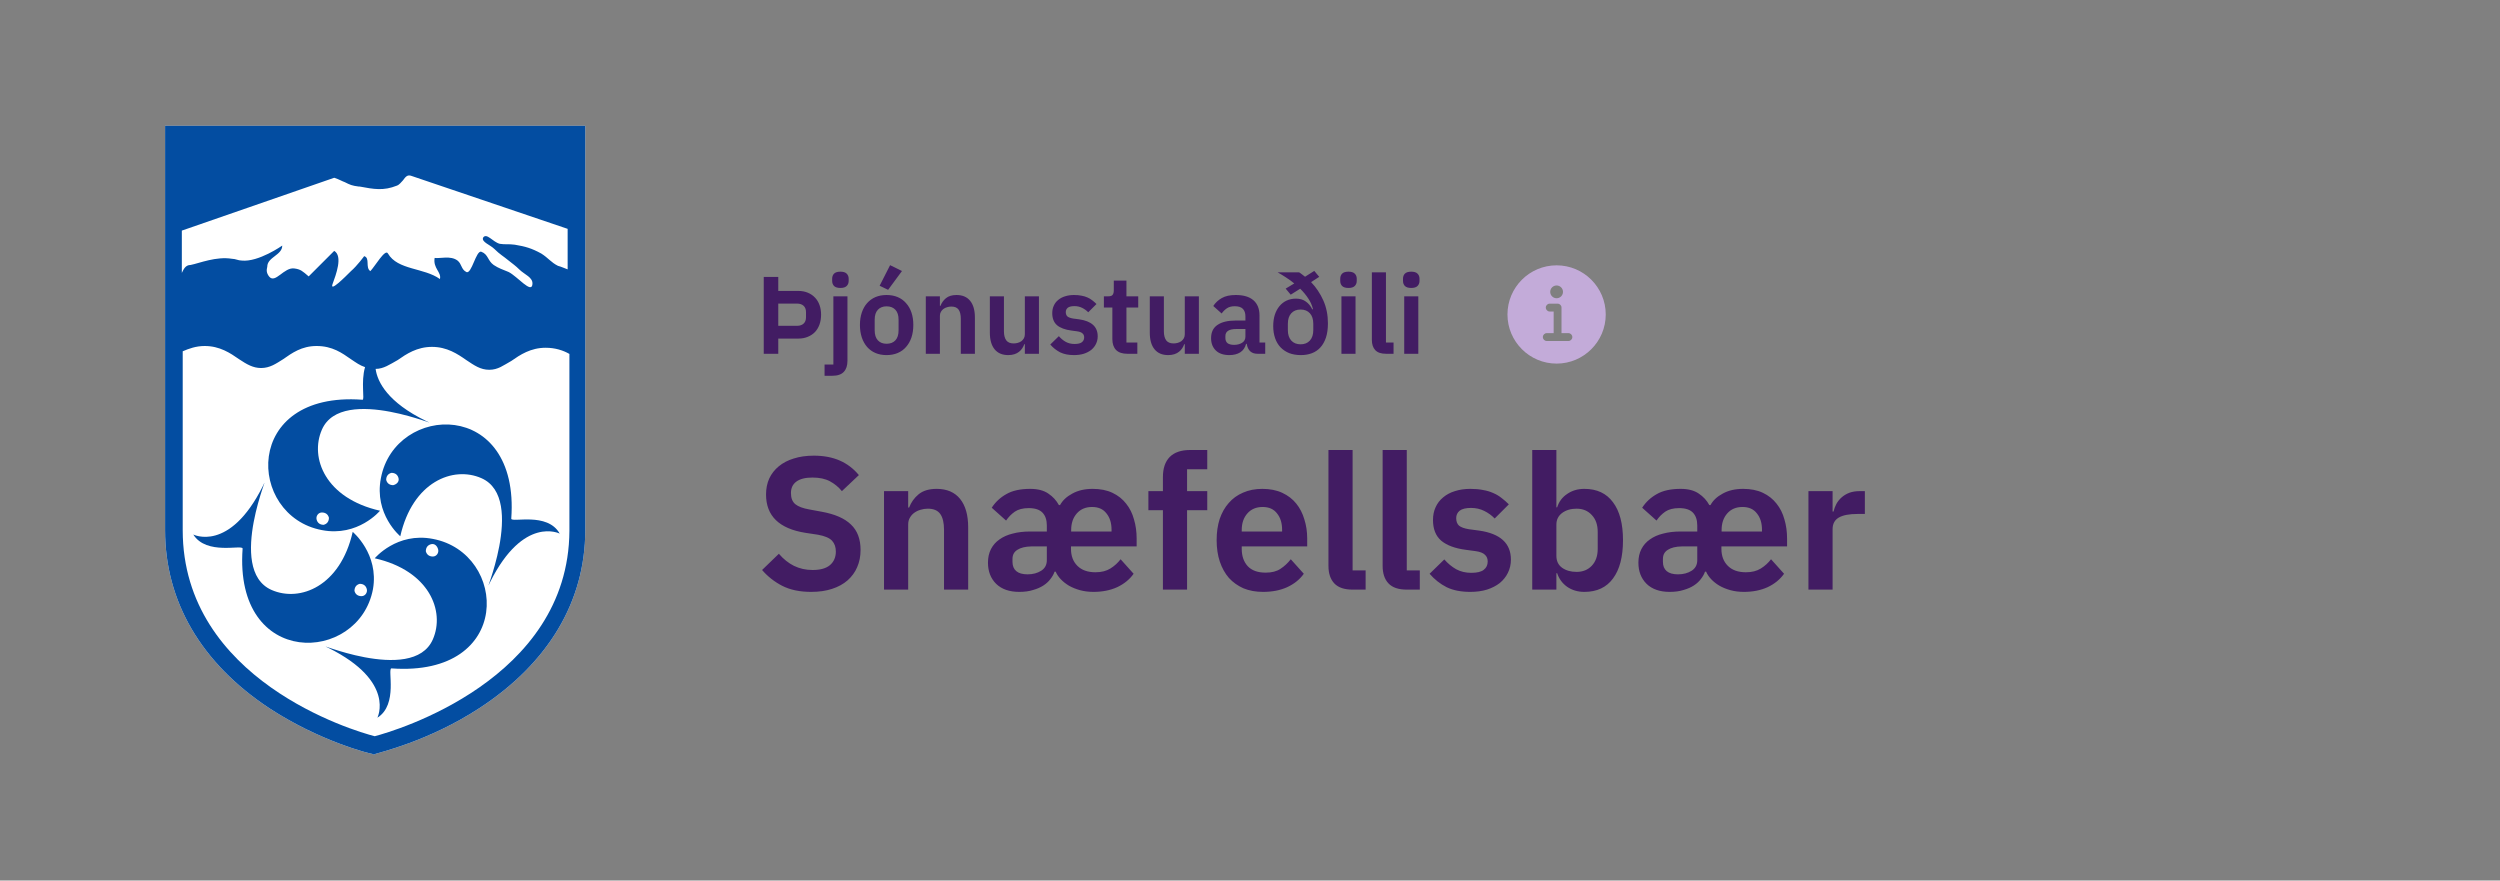 <svg width="318" height="112" viewBox="0 0 318 112" fill="none" xmlns="http://www.w3.org/2000/svg">
<rect x="0" y="0" width="318" height="112" fill="#808080" stroke="none"/>
<path d="M21 16V67.429C21 76.504 25.594 84.347 34.221 90.062C40.72 94.319 47.106 95.888 47.331 95.888L47.555 96L47.779 95.888C48.003 95.776 54.501 94.319 61 90.062C69.74 84.347 74.445 76.504 74.445 67.429V16H21Z" fill="white"/>
<path d="M50.019 61.714C49.571 61.714 49.235 61.49 49.123 61.042C49.123 60.594 49.347 60.258 49.795 60.146C50.243 60.146 50.58 60.37 50.692 60.818C50.804 61.266 50.468 61.602 50.019 61.714ZM65.033 65.972C66.154 50.622 50.243 51.294 48.451 60.818C47.554 65.412 50.916 68.213 50.916 68.213C52.484 61.266 57.639 59.249 61.224 60.818C67.162 63.395 61 76.952 62.344 74.039C66.602 65.524 71.196 67.877 71.196 67.877C69.627 65.076 65.033 66.532 65.033 65.972Z" fill="#034DA1"/>
<path d="M40.944 65.188C41.392 65.188 41.728 65.412 41.84 65.86C41.84 66.308 41.616 66.644 41.168 66.756C40.72 66.756 40.384 66.532 40.272 66.084C40.16 65.636 40.496 65.188 40.944 65.188ZM47.667 93.647C44.978 92.975 23.241 86.476 23.241 67.429V44.684C24.025 44.347 24.922 44.011 26.042 44.011C27.947 44.011 29.291 44.908 30.412 45.692C31.42 46.364 32.205 46.812 33.213 46.812C34.333 46.812 35.118 46.252 36.014 45.692C37.135 44.908 38.367 44.011 40.272 44.011C42.288 44.011 43.521 44.908 44.642 45.692C45.314 46.14 45.762 46.476 46.434 46.7C45.874 48.605 46.434 50.958 46.098 50.846C30.748 49.725 31.42 65.636 40.944 67.429C45.538 68.325 48.339 64.964 48.339 64.964C41.392 63.395 39.375 58.241 40.944 54.656C43.521 48.717 57.078 54.88 54.165 53.535C49.347 51.182 48.003 48.605 47.779 46.924C48.787 46.924 49.571 46.364 50.58 45.804C51.7 45.02 53.045 44.123 54.95 44.123C56.854 44.123 58.199 45.02 59.319 45.804C60.328 46.476 61.112 47.036 62.233 47.036C63.353 47.036 64.025 46.476 65.034 45.916C66.154 45.132 67.499 44.235 69.403 44.235C70.636 44.235 71.644 44.571 72.429 45.02V67.541C72.317 86.476 50.244 92.975 47.667 93.647ZM62.905 31.686C63.577 32.358 64.025 32.583 64.698 33.143C65.258 33.591 65.594 33.815 66.042 34.263C66.714 34.936 67.835 35.272 67.723 36.168C67.611 37.401 65.818 35.16 64.698 34.599C63.913 34.263 63.465 34.151 62.793 33.703C62.008 33.143 62.12 32.358 61.224 32.022C60.552 31.798 59.992 34.936 59.319 34.599C58.647 34.263 58.759 33.591 58.199 33.143C57.303 32.471 55.958 32.919 55.286 32.807C55.062 34.151 56.182 34.599 55.958 35.496C53.941 34.039 50.58 34.375 49.347 32.246C49.011 31.574 47.667 33.927 47.106 34.487C46.434 34.039 47.106 32.807 46.322 32.583C46.322 32.583 45.426 33.815 44.642 34.487C43.857 35.272 41.952 37.176 42.288 36.168C42.737 34.936 43.633 32.583 42.513 31.91L39.263 35.16C38.479 34.487 38.255 34.263 37.471 34.151C36.126 33.927 35.006 36.168 34.221 35.16C33.885 34.712 33.885 34.375 33.997 33.927C33.997 32.695 35.902 32.471 35.902 31.238C35.902 31.238 32.877 33.367 30.748 33.143C30.3 33.143 29.964 32.919 29.515 32.919C27.499 32.583 25.37 33.479 24.249 33.703C23.577 33.703 23.353 34.263 23.129 34.712V29.333L42.513 22.611C43.185 22.835 43.521 23.059 43.857 23.171C44.529 23.507 44.754 23.619 45.65 23.731H45.762C47.555 24.067 48.787 24.291 50.468 23.619C50.804 23.507 51.028 23.171 51.252 22.947C51.588 22.499 51.812 22.163 52.373 22.387L72.204 29.109V34.263C71.868 34.151 71.42 33.927 70.972 33.815C70.076 33.367 69.74 32.807 68.843 32.246C67.611 31.574 66.826 31.35 65.482 31.126C64.698 31.014 64.249 31.126 63.577 31.014C62.681 30.79 61.896 29.557 61.448 30.23C61.224 30.79 62.344 31.126 62.905 31.686ZM21 16V67.429C21 76.504 25.594 84.347 34.221 90.062C40.72 94.319 47.106 95.888 47.331 95.888L47.555 96L47.779 95.888C48.003 95.776 54.501 94.319 61 90.062C69.74 84.347 74.445 76.504 74.445 67.429V16H21Z" fill="#034DA1"/>
<path d="M55.062 70.79C54.614 70.79 54.278 70.566 54.165 70.118C54.165 69.669 54.389 69.333 54.838 69.221C55.286 69.109 55.622 69.445 55.734 69.894C55.846 70.342 55.51 70.79 55.062 70.79ZM55.062 68.549C50.468 67.653 47.667 71.014 47.667 71.014C54.614 72.583 56.63 77.737 55.062 81.322C52.485 87.26 38.927 81.098 41.84 82.443C50.356 86.7 48.003 91.294 48.003 91.294C50.692 89.613 49.236 85.02 49.796 85.02C65.37 86.14 64.586 70.342 55.062 68.549Z" fill="#034DA1"/>
<path d="M45.986 75.832C45.537 75.832 45.201 75.608 45.089 75.16C45.089 74.712 45.313 74.375 45.761 74.263C46.21 74.263 46.546 74.487 46.658 74.936C46.77 75.384 46.434 75.832 45.986 75.832ZM44.865 67.653C43.296 74.599 38.142 76.616 34.557 75.048C28.619 72.471 34.781 58.913 33.437 61.826C29.179 70.342 24.585 67.989 24.585 67.989C26.266 70.678 30.86 69.221 30.86 69.781C29.739 85.132 45.649 84.459 47.442 74.936C48.226 70.454 44.865 67.653 44.865 67.653Z" fill="#034DA1"/>
<path d="M97.148 45V35.228H98.996V37.006H101.544C101.992 37.006 102.393 37.081 102.748 37.23C103.112 37.379 103.42 37.589 103.672 37.86C103.924 38.121 104.115 38.439 104.246 38.812C104.377 39.176 104.442 39.582 104.442 40.03C104.442 40.478 104.377 40.889 104.246 41.262C104.115 41.635 103.924 41.957 103.672 42.228C103.42 42.489 103.112 42.695 102.748 42.844C102.393 42.993 101.992 43.068 101.544 43.068H98.996V45H97.148ZM98.996 41.444H101.376C101.731 41.444 102.011 41.351 102.216 41.164C102.421 40.977 102.524 40.707 102.524 40.352V39.708C102.524 39.353 102.421 39.083 102.216 38.896C102.011 38.709 101.731 38.616 101.376 38.616H98.996V41.444ZM106.005 37.692H107.797V45.882C107.797 46.498 107.643 46.969 107.335 47.296C107.027 47.632 106.537 47.8 105.865 47.8H104.885V46.372H106.005V37.692ZM106.901 36.628C106.527 36.628 106.257 36.544 106.089 36.376C105.93 36.208 105.851 35.993 105.851 35.732V35.452C105.851 35.191 105.93 34.976 106.089 34.808C106.257 34.64 106.527 34.556 106.901 34.556C107.265 34.556 107.531 34.64 107.699 34.808C107.867 34.976 107.951 35.191 107.951 35.452V35.732C107.951 35.993 107.867 36.208 107.699 36.376C107.531 36.544 107.265 36.628 106.901 36.628ZM112.772 45.168C112.249 45.168 111.778 45.079 111.358 44.902C110.947 44.725 110.593 44.468 110.294 44.132C110.005 43.796 109.781 43.395 109.622 42.928C109.463 42.452 109.384 41.92 109.384 41.332C109.384 40.744 109.463 40.217 109.622 39.75C109.781 39.283 110.005 38.887 110.294 38.56C110.593 38.224 110.947 37.967 111.358 37.79C111.778 37.613 112.249 37.524 112.772 37.524C113.295 37.524 113.766 37.613 114.186 37.79C114.606 37.967 114.961 38.224 115.25 38.56C115.549 38.887 115.777 39.283 115.936 39.75C116.095 40.217 116.174 40.744 116.174 41.332C116.174 41.92 116.095 42.452 115.936 42.928C115.777 43.395 115.549 43.796 115.25 44.132C114.961 44.468 114.606 44.725 114.186 44.902C113.766 45.079 113.295 45.168 112.772 45.168ZM112.772 43.726C113.248 43.726 113.621 43.581 113.892 43.292C114.163 43.003 114.298 42.578 114.298 42.018V40.66C114.298 40.109 114.163 39.689 113.892 39.4C113.621 39.111 113.248 38.966 112.772 38.966C112.305 38.966 111.937 39.111 111.666 39.4C111.395 39.689 111.26 40.109 111.26 40.66V42.018C111.26 42.578 111.395 43.003 111.666 43.292C111.937 43.581 112.305 43.726 112.772 43.726ZM112.968 36.866L111.89 36.348L113.22 33.73L114.732 34.472L112.968 36.866ZM117.763 45V37.692H119.555V38.91H119.625C119.774 38.518 120.007 38.191 120.325 37.93C120.651 37.659 121.099 37.524 121.669 37.524C122.425 37.524 123.003 37.771 123.405 38.266C123.806 38.761 124.007 39.465 124.007 40.38V45H122.215V40.562C122.215 40.039 122.121 39.647 121.935 39.386C121.748 39.125 121.44 38.994 121.011 38.994C120.824 38.994 120.642 39.022 120.465 39.078C120.297 39.125 120.143 39.199 120.003 39.302C119.872 39.395 119.765 39.517 119.681 39.666C119.597 39.806 119.555 39.974 119.555 40.17V45H117.763ZM130.361 43.782H130.291C130.226 43.969 130.137 44.146 130.025 44.314C129.922 44.473 129.787 44.617 129.619 44.748C129.46 44.879 129.264 44.981 129.031 45.056C128.807 45.131 128.546 45.168 128.247 45.168C127.491 45.168 126.912 44.921 126.511 44.426C126.11 43.931 125.909 43.227 125.909 42.312V37.692H127.701V42.13C127.701 42.634 127.799 43.021 127.995 43.292C128.191 43.553 128.504 43.684 128.933 43.684C129.11 43.684 129.283 43.661 129.451 43.614C129.628 43.567 129.782 43.497 129.913 43.404C130.044 43.301 130.151 43.18 130.235 43.04C130.319 42.891 130.361 42.718 130.361 42.522V37.692H132.153V45H130.361V43.782ZM136.618 45.168C135.918 45.168 135.33 45.051 134.854 44.818C134.378 44.575 133.958 44.244 133.594 43.824L134.686 42.76C134.956 43.068 135.25 43.311 135.568 43.488C135.894 43.665 136.268 43.754 136.688 43.754C137.117 43.754 137.425 43.679 137.612 43.53C137.808 43.381 137.906 43.175 137.906 42.914C137.906 42.699 137.836 42.531 137.696 42.41C137.565 42.279 137.336 42.191 137.01 42.144L136.282 42.046C135.488 41.943 134.882 41.719 134.462 41.374C134.051 41.019 133.846 40.506 133.846 39.834C133.846 39.479 133.911 39.162 134.042 38.882C134.172 38.593 134.359 38.35 134.602 38.154C134.844 37.949 135.134 37.795 135.47 37.692C135.815 37.58 136.198 37.524 136.618 37.524C136.972 37.524 137.285 37.552 137.556 37.608C137.836 37.655 138.088 37.729 138.312 37.832C138.536 37.925 138.741 38.047 138.928 38.196C139.114 38.336 139.296 38.495 139.474 38.672L138.424 39.722C138.209 39.498 137.952 39.311 137.654 39.162C137.355 39.013 137.028 38.938 136.674 38.938C136.282 38.938 135.997 39.008 135.82 39.148C135.652 39.288 135.568 39.47 135.568 39.694C135.568 39.937 135.638 40.123 135.778 40.254C135.927 40.375 136.174 40.464 136.52 40.52L137.262 40.618C138.839 40.842 139.628 41.561 139.628 42.774C139.628 43.129 139.553 43.455 139.404 43.754C139.264 44.043 139.063 44.295 138.802 44.51C138.54 44.715 138.223 44.879 137.85 45C137.486 45.112 137.075 45.168 136.618 45.168ZM143.382 45C142.766 45 142.295 44.841 141.968 44.524C141.651 44.197 141.492 43.735 141.492 43.138V39.12H140.414V37.692H140.974C141.245 37.692 141.427 37.631 141.52 37.51C141.623 37.379 141.674 37.188 141.674 36.936V35.69H143.284V37.692H144.782V39.12H143.284V43.572H144.67V45H143.382ZM150.705 43.782H150.635C150.569 43.969 150.481 44.146 150.369 44.314C150.266 44.473 150.131 44.617 149.963 44.748C149.804 44.879 149.608 44.981 149.375 45.056C149.151 45.131 148.889 45.168 148.591 45.168C147.835 45.168 147.256 44.921 146.855 44.426C146.453 43.931 146.253 43.227 146.253 42.312V37.692H148.045V42.13C148.045 42.634 148.143 43.021 148.339 43.292C148.535 43.553 148.847 43.684 149.277 43.684C149.454 43.684 149.627 43.661 149.795 43.614C149.972 43.567 150.126 43.497 150.257 43.404C150.387 43.301 150.495 43.18 150.579 43.04C150.663 42.891 150.705 42.718 150.705 42.522V37.692H152.497V45H150.705V43.782ZM159.943 45C159.551 45 159.239 44.888 159.005 44.664C158.781 44.431 158.641 44.123 158.585 43.74H158.501C158.38 44.216 158.133 44.575 157.759 44.818C157.386 45.051 156.924 45.168 156.373 45.168C155.627 45.168 155.053 44.972 154.651 44.58C154.25 44.188 154.049 43.665 154.049 43.012C154.049 42.256 154.32 41.696 154.861 41.332C155.403 40.959 156.173 40.772 157.171 40.772H158.417V40.24C158.417 39.829 158.31 39.512 158.095 39.288C157.881 39.064 157.535 38.952 157.059 38.952C156.639 38.952 156.299 39.045 156.037 39.232C155.785 39.409 155.571 39.624 155.393 39.876L154.329 38.924C154.6 38.504 154.959 38.168 155.407 37.916C155.855 37.655 156.448 37.524 157.185 37.524C158.175 37.524 158.926 37.748 159.439 38.196C159.953 38.644 160.209 39.288 160.209 40.128V43.572H160.937V45H159.943ZM156.975 43.866C157.377 43.866 157.717 43.777 157.997 43.6C158.277 43.423 158.417 43.161 158.417 42.816V41.85H157.269C156.336 41.85 155.869 42.149 155.869 42.746V42.984C155.869 43.283 155.963 43.507 156.149 43.656C156.345 43.796 156.621 43.866 156.975 43.866ZM167.806 35.214L166.77 35.886C167.414 36.558 167.932 37.333 168.324 38.21C168.716 39.087 168.912 40.063 168.912 41.136C168.912 41.827 168.828 42.429 168.66 42.942C168.492 43.446 168.254 43.866 167.946 44.202C167.647 44.529 167.288 44.771 166.868 44.93C166.448 45.089 165.981 45.168 165.468 45.168C164.917 45.168 164.422 45.084 163.984 44.916C163.554 44.739 163.186 44.491 162.878 44.174C162.579 43.857 162.35 43.469 162.192 43.012C162.033 42.555 161.954 42.046 161.954 41.486C161.954 40.963 162.019 40.487 162.15 40.058C162.29 39.629 162.486 39.26 162.738 38.952C162.99 38.644 163.293 38.406 163.648 38.238C164.012 38.07 164.413 37.986 164.852 37.986C165.356 37.986 165.776 38.112 166.112 38.364C166.457 38.607 166.728 38.938 166.924 39.358L167.008 39.316C166.896 38.84 166.695 38.387 166.406 37.958C166.126 37.529 165.785 37.118 165.384 36.726L164.18 37.482L163.536 36.712L164.628 36.054C164.301 35.783 163.956 35.531 163.592 35.298C163.237 35.065 162.878 34.845 162.514 34.64H165.244C165.374 34.715 165.5 34.803 165.622 34.906C165.743 34.999 165.869 35.097 166 35.2L167.176 34.458L167.806 35.214ZM165.44 43.796C165.934 43.796 166.326 43.637 166.616 43.32C166.905 43.003 167.05 42.559 167.05 41.99V41.178C167.05 40.609 166.905 40.165 166.616 39.848C166.326 39.531 165.934 39.372 165.44 39.372C164.936 39.372 164.539 39.531 164.25 39.848C163.96 40.165 163.816 40.609 163.816 41.178V41.99C163.816 42.559 163.96 43.003 164.25 43.32C164.539 43.637 164.936 43.796 165.44 43.796ZM171.528 36.628C171.154 36.628 170.884 36.544 170.716 36.376C170.557 36.208 170.478 35.993 170.478 35.732V35.452C170.478 35.191 170.557 34.976 170.716 34.808C170.884 34.64 171.154 34.556 171.528 34.556C171.892 34.556 172.158 34.64 172.326 34.808C172.494 34.976 172.578 35.191 172.578 35.452V35.732C172.578 35.993 172.494 36.208 172.326 36.376C172.158 36.544 171.892 36.628 171.528 36.628ZM170.632 37.692H172.424V45H170.632V37.692ZM176.293 45C175.677 45 175.224 44.846 174.935 44.538C174.646 44.23 174.501 43.796 174.501 43.236V34.64H176.293V43.572H177.259V45H176.293ZM179.512 36.628C179.139 36.628 178.868 36.544 178.7 36.376C178.541 36.208 178.462 35.993 178.462 35.732V35.452C178.462 35.191 178.541 34.976 178.7 34.808C178.868 34.64 179.139 34.556 179.512 34.556C179.876 34.556 180.142 34.64 180.31 34.808C180.478 34.976 180.562 35.191 180.562 35.452V35.732C180.562 35.993 180.478 36.208 180.31 36.376C180.142 36.544 179.876 36.628 179.512 36.628ZM178.616 37.692H180.408V45H178.616V37.692Z" fill="#421C63"/>
<path d="M198 33.75C194.554 33.75 191.75 36.554 191.75 40C191.75 43.446 194.554 46.25 198 46.25C201.446 46.25 204.25 43.446 204.25 40C204.25 36.554 201.446 33.75 198 33.75ZM198 36.312C198.449 36.312 198.812 36.676 198.812 37.125C198.812 37.574 198.449 37.938 198 37.938C197.551 37.938 197.188 37.574 197.188 37.125C197.188 36.676 197.551 36.312 198 36.312ZM199.5 43.375H196.75C196.474 43.375 196.25 43.151 196.25 42.875C196.25 42.599 196.474 42.375 196.75 42.375H197.625V39.625H197.125C196.849 39.625 196.625 39.401 196.625 39.125C196.625 38.849 196.849 38.625 197.125 38.625H198.125C198.401 38.625 198.625 38.849 198.625 39.125V42.375H199.5C199.776 42.375 200 42.599 200 42.875C200 43.151 199.776 43.375 199.5 43.375Z" fill="#C3ABD9"/>
<path d="M103.176 75.288C101.736 75.288 100.512 75.032 99.504 74.52C98.512 74.008 97.656 73.336 96.936 72.504L99.072 70.44C99.648 71.112 100.288 71.624 100.992 71.976C101.712 72.328 102.504 72.504 103.368 72.504C104.344 72.504 105.08 72.296 105.576 71.88C106.072 71.448 106.32 70.872 106.32 70.152C106.32 69.592 106.16 69.136 105.84 68.784C105.52 68.432 104.92 68.176 104.04 68.016L102.456 67.776C99.112 67.248 97.44 65.624 97.44 62.904C97.44 62.152 97.576 61.472 97.848 60.864C98.136 60.256 98.544 59.736 99.072 59.304C99.6 58.872 100.232 58.544 100.968 58.32C101.72 58.08 102.568 57.96 103.512 57.96C104.776 57.96 105.88 58.168 106.824 58.584C107.768 59 108.576 59.616 109.248 60.432L107.088 62.472C106.672 61.96 106.168 61.544 105.576 61.224C104.984 60.904 104.24 60.744 103.344 60.744C102.432 60.744 101.744 60.92 101.28 61.272C100.832 61.608 100.608 62.088 100.608 62.712C100.608 63.352 100.792 63.824 101.16 64.128C101.528 64.432 102.12 64.656 102.936 64.8L104.496 65.088C106.192 65.392 107.44 65.936 108.24 66.72C109.056 67.488 109.464 68.568 109.464 69.96C109.464 70.76 109.32 71.488 109.032 72.144C108.76 72.784 108.352 73.344 107.808 73.824C107.28 74.288 106.624 74.648 105.84 74.904C105.072 75.16 104.184 75.288 103.176 75.288ZM112.448 75V62.472H115.52V64.56H115.64C115.896 63.888 116.296 63.328 116.84 62.88C117.4 62.416 118.168 62.184 119.144 62.184C120.44 62.184 121.432 62.608 122.12 63.456C122.808 64.304 123.152 65.512 123.152 67.08V75H120.08V67.392C120.08 66.496 119.92 65.824 119.6 65.376C119.28 64.928 118.752 64.704 118.016 64.704C117.696 64.704 117.384 64.752 117.08 64.848C116.792 64.928 116.528 65.056 116.288 65.232C116.064 65.392 115.88 65.6 115.736 65.856C115.592 66.096 115.52 66.384 115.52 66.72V75H112.448ZM131.189 69.504C130.421 69.52 129.829 69.664 129.413 69.936C128.997 70.192 128.789 70.576 128.789 71.088V71.472C128.789 71.984 128.949 72.376 129.269 72.648C129.589 72.92 130.069 73.056 130.709 73.056C131.381 73.056 131.957 72.904 132.437 72.6C132.917 72.296 133.157 71.848 133.157 71.256V69.504H131.189ZM141.389 67.608V67.392C141.389 66.528 141.173 65.832 140.741 65.304C140.325 64.76 139.717 64.488 138.917 64.488C138.101 64.488 137.453 64.76 136.973 65.304C136.493 65.848 136.253 66.552 136.253 67.416V67.608H141.389ZM139.349 72.792C140.101 72.792 140.733 72.632 141.245 72.312C141.757 71.992 142.189 71.6 142.541 71.136L144.197 72.984C143.685 73.704 142.989 74.272 142.109 74.688C141.229 75.088 140.221 75.288 139.085 75.288C138.477 75.288 137.909 75.216 137.381 75.072C136.853 74.928 136.381 74.736 135.965 74.496C135.565 74.256 135.221 73.984 134.933 73.68C134.645 73.376 134.429 73.056 134.285 72.72H134.141C134.029 73.04 133.853 73.352 133.613 73.656C133.389 73.96 133.093 74.232 132.725 74.472C132.357 74.712 131.917 74.904 131.405 75.048C130.909 75.208 130.325 75.288 129.653 75.288C128.389 75.288 127.405 74.944 126.701 74.256C126.013 73.568 125.669 72.672 125.669 71.568C125.669 70.912 125.797 70.336 126.053 69.84C126.309 69.344 126.669 68.936 127.133 68.616C127.597 68.28 128.157 68.032 128.813 67.872C129.469 67.696 130.205 67.608 131.021 67.608H133.157V66.84C133.157 66.136 132.973 65.592 132.605 65.208C132.237 64.824 131.653 64.632 130.853 64.632C130.117 64.632 129.525 64.784 129.077 65.088C128.645 65.392 128.277 65.768 127.973 66.216L126.149 64.584C126.613 63.864 127.229 63.288 127.997 62.856C128.765 62.408 129.781 62.184 131.045 62.184C132.005 62.184 132.773 62.384 133.349 62.784C133.925 63.168 134.373 63.656 134.693 64.248H134.837C135.157 63.656 135.677 63.168 136.397 62.784C137.117 62.384 137.981 62.184 138.989 62.184C139.965 62.184 140.805 62.352 141.509 62.688C142.213 63.024 142.789 63.48 143.237 64.056C143.701 64.632 144.037 65.304 144.245 66.072C144.469 66.824 144.581 67.632 144.581 68.496V69.504H136.229V69.816C136.229 70.712 136.501 71.432 137.045 71.976C137.589 72.52 138.357 72.792 139.349 72.792ZM147.923 64.896H146.075V62.472H147.923V60.672C147.923 59.568 148.211 58.72 148.787 58.128C149.379 57.536 150.243 57.24 151.379 57.24H153.563V59.688H150.995V62.472H153.563V64.896H150.995V75H147.923V64.896ZM160.66 75.288C159.732 75.288 158.9 75.136 158.164 74.832C157.444 74.512 156.828 74.072 156.316 73.512C155.82 72.936 155.436 72.248 155.164 71.448C154.892 70.632 154.756 69.72 154.756 68.712C154.756 67.72 154.884 66.824 155.14 66.024C155.412 65.224 155.796 64.544 156.292 63.984C156.788 63.408 157.396 62.968 158.116 62.664C158.836 62.344 159.652 62.184 160.564 62.184C161.54 62.184 162.388 62.352 163.108 62.688C163.828 63.024 164.42 63.48 164.884 64.056C165.348 64.632 165.692 65.304 165.916 66.072C166.156 66.824 166.276 67.632 166.276 68.496V69.504H157.948V69.816C157.948 70.728 158.204 71.464 158.716 72.024C159.228 72.568 159.988 72.84 160.996 72.84C161.764 72.84 162.388 72.68 162.868 72.36C163.364 72.04 163.804 71.632 164.188 71.136L165.844 72.984C165.332 73.704 164.628 74.272 163.732 74.688C162.852 75.088 161.828 75.288 160.66 75.288ZM160.612 64.488C159.796 64.488 159.148 64.76 158.668 65.304C158.188 65.848 157.948 66.552 157.948 67.416V67.608H163.084V67.392C163.084 66.528 162.868 65.832 162.436 65.304C162.02 64.76 161.412 64.488 160.612 64.488ZM172.051 75C170.995 75 170.219 74.736 169.723 74.208C169.227 73.68 168.979 72.936 168.979 71.976V57.24H172.051V72.552H173.707V75H172.051ZM178.942 75C177.886 75 177.11 74.736 176.614 74.208C176.118 73.68 175.87 72.936 175.87 71.976V57.24H178.942V72.552H180.598V75H178.942ZM187.028 75.288C185.828 75.288 184.82 75.088 184.004 74.688C183.188 74.272 182.468 73.704 181.844 72.984L183.716 71.16C184.18 71.688 184.684 72.104 185.228 72.408C185.788 72.712 186.428 72.864 187.148 72.864C187.884 72.864 188.412 72.736 188.732 72.48C189.068 72.224 189.236 71.872 189.236 71.424C189.236 71.056 189.116 70.768 188.876 70.56C188.652 70.336 188.26 70.184 187.7 70.104L186.452 69.936C185.092 69.76 184.052 69.376 183.332 68.784C182.628 68.176 182.276 67.296 182.276 66.144C182.276 65.536 182.388 64.992 182.612 64.512C182.836 64.016 183.156 63.6 183.572 63.264C183.988 62.912 184.484 62.648 185.06 62.472C185.652 62.28 186.308 62.184 187.028 62.184C187.636 62.184 188.172 62.232 188.636 62.328C189.116 62.408 189.548 62.536 189.932 62.712C190.316 62.872 190.668 63.08 190.988 63.336C191.308 63.576 191.62 63.848 191.924 64.152L190.124 65.952C189.756 65.568 189.316 65.248 188.804 64.992C188.292 64.736 187.732 64.608 187.124 64.608C186.452 64.608 185.964 64.728 185.66 64.968C185.372 65.208 185.228 65.52 185.228 65.904C185.228 66.32 185.348 66.64 185.588 66.864C185.844 67.072 186.268 67.224 186.86 67.32L188.132 67.488C190.836 67.872 192.188 69.104 192.188 71.184C192.188 71.792 192.06 72.352 191.804 72.864C191.564 73.36 191.22 73.792 190.772 74.16C190.324 74.512 189.78 74.792 189.14 75C188.516 75.192 187.812 75.288 187.028 75.288ZM194.901 57.24H197.973V64.536H198.069C198.293 63.816 198.717 63.248 199.341 62.832C199.965 62.4 200.693 62.184 201.525 62.184C203.125 62.184 204.341 62.752 205.173 63.888C206.021 65.008 206.445 66.616 206.445 68.712C206.445 70.824 206.021 72.448 205.173 73.584C204.341 74.72 203.125 75.288 201.525 75.288C200.693 75.288 199.965 75.072 199.341 74.64C198.733 74.208 198.309 73.632 198.069 72.912H197.973V75H194.901V57.24ZM200.541 72.744C201.341 72.744 201.989 72.48 202.485 71.952C202.981 71.424 203.229 70.712 203.229 69.816V67.656C203.229 66.76 202.981 66.048 202.485 65.52C201.989 64.976 201.341 64.704 200.541 64.704C199.805 64.704 199.189 64.888 198.693 65.256C198.213 65.624 197.973 66.112 197.973 66.72V70.704C197.973 71.36 198.213 71.864 198.693 72.216C199.189 72.568 199.805 72.744 200.541 72.744ZM213.924 69.504C213.156 69.52 212.564 69.664 212.148 69.936C211.732 70.192 211.524 70.576 211.524 71.088V71.472C211.524 71.984 211.684 72.376 212.004 72.648C212.324 72.92 212.804 73.056 213.444 73.056C214.116 73.056 214.692 72.904 215.172 72.6C215.652 72.296 215.892 71.848 215.892 71.256V69.504H213.924ZM224.124 67.608V67.392C224.124 66.528 223.908 65.832 223.476 65.304C223.06 64.76 222.452 64.488 221.652 64.488C220.836 64.488 220.188 64.76 219.708 65.304C219.228 65.848 218.988 66.552 218.988 67.416V67.608H224.124ZM222.084 72.792C222.836 72.792 223.468 72.632 223.98 72.312C224.492 71.992 224.924 71.6 225.276 71.136L226.932 72.984C226.42 73.704 225.724 74.272 224.844 74.688C223.964 75.088 222.956 75.288 221.82 75.288C221.212 75.288 220.644 75.216 220.116 75.072C219.588 74.928 219.116 74.736 218.7 74.496C218.3 74.256 217.956 73.984 217.668 73.68C217.38 73.376 217.164 73.056 217.02 72.72H216.876C216.764 73.04 216.588 73.352 216.348 73.656C216.124 73.96 215.828 74.232 215.46 74.472C215.092 74.712 214.652 74.904 214.14 75.048C213.644 75.208 213.06 75.288 212.388 75.288C211.124 75.288 210.14 74.944 209.436 74.256C208.748 73.568 208.404 72.672 208.404 71.568C208.404 70.912 208.532 70.336 208.788 69.84C209.044 69.344 209.404 68.936 209.868 68.616C210.332 68.28 210.892 68.032 211.548 67.872C212.204 67.696 212.94 67.608 213.756 67.608H215.892V66.84C215.892 66.136 215.708 65.592 215.34 65.208C214.972 64.824 214.388 64.632 213.588 64.632C212.852 64.632 212.26 64.784 211.812 65.088C211.38 65.392 211.012 65.768 210.708 66.216L208.884 64.584C209.348 63.864 209.964 63.288 210.732 62.856C211.5 62.408 212.516 62.184 213.78 62.184C214.74 62.184 215.508 62.384 216.084 62.784C216.66 63.168 217.108 63.656 217.428 64.248H217.572C217.892 63.656 218.412 63.168 219.132 62.784C219.852 62.384 220.716 62.184 221.724 62.184C222.7 62.184 223.54 62.352 224.244 62.688C224.948 63.024 225.524 63.48 225.972 64.056C226.436 64.632 226.772 65.304 226.98 66.072C227.204 66.824 227.316 67.632 227.316 68.496V69.504H218.964V69.816C218.964 70.712 219.236 71.432 219.78 71.976C220.324 72.52 221.092 72.792 222.084 72.792ZM230.034 75V62.472H233.106V65.064H233.226C233.306 64.728 233.426 64.408 233.586 64.104C233.762 63.784 233.986 63.504 234.258 63.264C234.53 63.024 234.85 62.832 235.218 62.688C235.602 62.544 236.042 62.472 236.538 62.472H237.21V65.376H236.25C235.21 65.376 234.426 65.528 233.898 65.832C233.37 66.136 233.106 66.632 233.106 67.32V75H230.034Z" fill="#421C63"/>
</svg>
